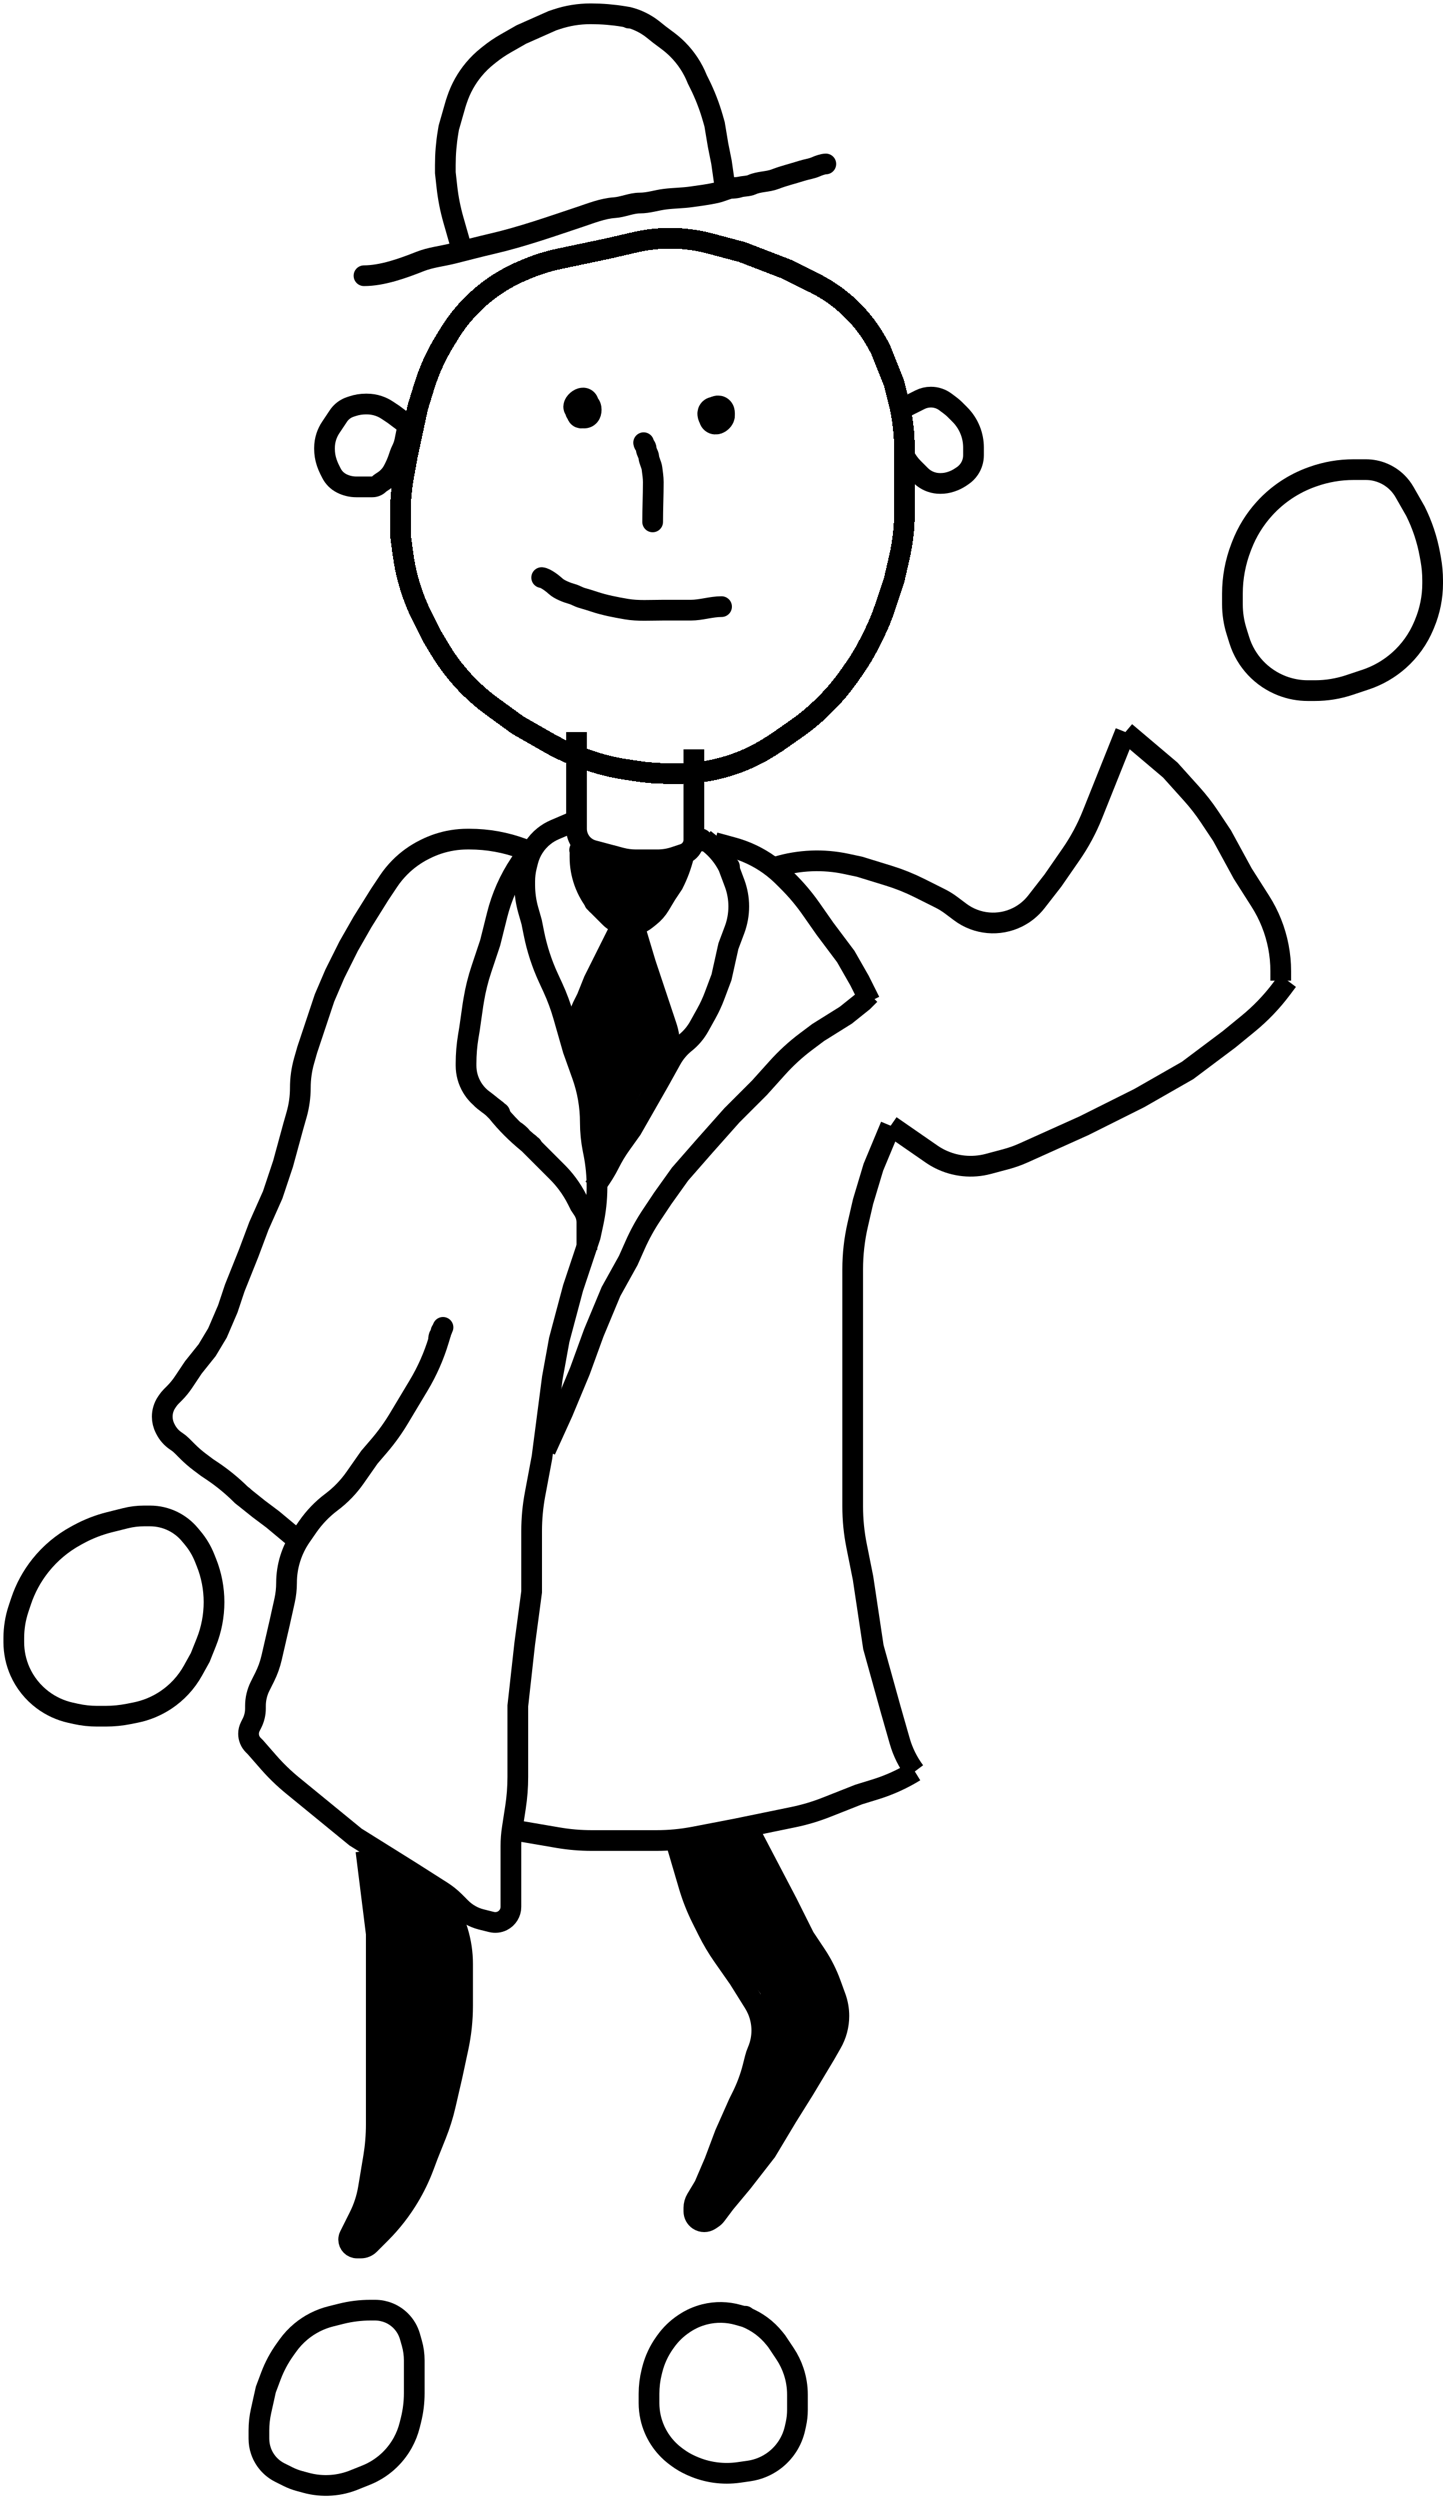 <svg width="209" height="362" viewBox="0 0 209 362" fill="none" xmlns="http://www.w3.org/2000/svg">
<path d="M98 267L99.772 273.023C100.256 274.671 100.886 276.273 101.655 277.809L102.545 279.589C103.181 280.861 103.91 282.085 104.725 283.25L107 286.5L109.193 290.008C109.397 290.336 109.578 290.681 109.73 291.036V291.036C110.537 292.919 110.543 295.066 109.736 296.949V296.949C109.579 297.316 109.451 297.695 109.355 298.082L109.078 299.188C108.694 300.725 108.143 302.215 107.434 303.632L107 304.5L105 309L103.5 313L102 316.5L100.851 318.415C100.621 318.798 100.5 319.236 100.5 319.682V320.197C100.5 320.699 100.751 321.167 101.168 321.445V321.445C101.672 321.781 102.328 321.781 102.832 321.445L103.193 321.204C103.396 321.069 103.575 320.9 103.721 320.705L105 319L107.5 316L111 311.5L114 306.5L116.5 302.5L119.5 297.5L120.456 295.827C121.14 294.63 121.5 293.275 121.5 291.896V291.896C121.5 290.972 121.339 290.056 121.023 289.188L120.311 287.231C119.772 285.749 119.058 284.337 118.183 283.025L116.5 280.5L114 275.5L108.5 265" stroke="black" stroke-width="3"/>
<path d="M129 163L134.919 167.098C135.306 167.366 135.711 167.606 136.132 167.816V167.816C138.302 168.901 140.794 169.155 143.139 168.53L145.675 167.853C146.557 167.618 147.418 167.312 148.251 166.937L157 163L165 159L172 155L178 150.5L180.776 148.229C182.585 146.748 184.209 145.055 185.612 143.184L186.5 142" stroke="black" stroke-width="3"/>
<path d="M76 124L75.287 125.069C73.774 127.34 72.662 129.853 72 132.5V132.5L71 136.5L70 139.5L69.719 140.341C69.241 141.778 68.875 143.25 68.626 144.744L68.5 145.5L68 149L67.829 150.027C67.61 151.34 67.5 152.669 67.5 154V154V154.292C67.5 155.41 67.804 156.506 68.379 157.464V157.464C68.789 158.148 69.328 158.746 69.966 159.225L70.468 159.601C70.822 159.867 71.157 160.157 71.471 160.471L72 161V161C73.329 162.662 74.838 164.171 76.5 165.5V165.5L79 168L80.721 169.721C81.24 170.24 81.721 170.795 82.161 171.382V171.382C82.719 172.126 83.209 172.919 83.625 173.75L84 174.5L84.445 175.168C84.807 175.71 85 176.348 85 177V177V179V181" stroke="black" stroke-width="3"/>
<path d="M83.5 106V110.5V113.5V116.5V120V120C83.5 121.474 84.491 122.764 85.916 123.144L89.907 124.209C90.633 124.402 91.38 124.5 92.131 124.5H95.212C96.065 124.5 96.913 124.362 97.722 124.093L99.013 123.662C99.333 123.556 99.624 123.376 99.863 123.137V123.137C100.271 122.729 100.5 122.176 100.5 121.599V119V115.5V111.5V108.5" stroke="black" stroke-width="3"/>
<path d="M83 119L80.344 120.138C79.784 120.378 79.259 120.693 78.783 121.074V121.074C77.626 121.999 76.805 123.278 76.446 124.715L76.267 125.431C76.09 126.141 76 126.87 76 127.602V128.137C76 129.373 76.172 130.603 76.512 131.791L77 133.5L77.329 135.143C77.775 137.373 78.481 139.543 79.435 141.608L80.062 142.967C80.686 144.32 81.206 145.72 81.615 147.153L83 152L84.323 155.704C85.102 157.885 85.5 160.184 85.5 162.499V162.499C85.5 163.83 85.631 165.157 85.892 166.462L85.985 166.926C86.655 170.273 86.631 173.722 85.916 177.06L85.5 179L83 186.5L81 194L80 199.5L78.5 211L77.497 216.351C77.166 218.113 77 219.902 77 221.695V224.5V230.5L76 238L75 247V253V257.282C75 258.759 74.887 260.233 74.663 261.692L74.192 264.748C74.064 265.582 74 266.423 74 267.266V276.101C74 276.958 73.516 277.742 72.749 278.126V278.126C72.266 278.367 71.712 278.428 71.188 278.297L69.713 277.928C68.592 277.648 67.569 277.069 66.752 276.252L65.852 275.351C65.285 274.786 64.659 274.283 63.984 273.854L59.5 271L51.5 266L46 261.5L42.37 258.53C41.125 257.512 39.968 256.392 38.909 255.182L37 253L36.676 252.676C36.243 252.243 36 251.656 36 251.045V251.045C36 250.686 36.083 250.333 36.243 250.013L36.5 249.5C36.829 248.842 37 248.117 37 247.382V247C37 246.014 37.23 245.041 37.671 244.158L38.33 242.84C38.775 241.95 39.113 241.01 39.337 240.04L40.5 235L41.218 231.769C41.405 230.926 41.5 230.064 41.5 229.2V229.2C41.5 226.791 42.235 224.439 43.606 222.458L44.565 221.072C45.516 219.7 46.681 218.489 48.017 217.488V217.488C49.331 216.502 50.48 215.314 51.422 213.969L53.5 211L54.909 209.356C55.968 208.121 56.921 206.799 57.758 205.404L59.5 202.5L60.633 200.612C61.873 198.545 62.85 196.332 63.543 194.024L64 192.5" stroke="black" stroke-width="3"/>
<path d="M59 61.5L57 60L56.095 59.397C55.7 59.133 55.272 58.924 54.822 58.774V58.774C54.278 58.593 53.708 58.5 53.134 58.5H53C52.338 58.5 51.68 58.607 51.051 58.816L50.724 58.925C50.575 58.975 50.429 59.035 50.289 59.106V59.106C49.772 59.364 49.331 59.753 49.011 60.234L48.5 61L47.897 61.905C47.633 62.3 47.424 62.728 47.274 63.178V63.178C47.093 63.722 47 64.293 47 64.866V65C47 65.662 47.107 66.32 47.316 66.949L47.348 67.043C47.449 67.347 47.572 67.644 47.715 67.931L48 68.5V68.5C48.325 69.149 48.851 69.675 49.5 70V70V70C50.158 70.329 50.883 70.5 51.618 70.5H52H53.5H53.929C54.295 70.5 54.645 70.355 54.904 70.097V70.097C54.968 70.032 55.038 69.975 55.114 69.924L55.57 69.62C56.179 69.214 56.672 68.655 57 68V68L57.146 67.707C57.382 67.236 57.584 66.749 57.75 66.25L57.877 65.868C57.959 65.623 58.058 65.384 58.173 65.153V65.153C58.39 64.72 58.548 64.259 58.643 63.784L59 62" stroke="black" stroke-width="3"/>
<g filter="url(#filter0_d_110_61)">
<path d="M81.031 33.467L88 32L92.008 31.075C93.664 30.693 95.358 30.5 97.057 30.5C99.011 30.5 100.956 30.755 102.843 31.258L107.5 32.5L114 35L117.997 36.998C119.329 37.664 120.586 38.469 121.749 39.399C123.896 41.117 125.687 43.236 127.022 45.64L127.5 46.5L129.5 51.5L130.134 54.036C130.709 56.337 131 58.699 131 61.07V63V68.5V70.197C131 72.392 130.751 74.58 130.257 76.718L129.5 80L128.152 84.045C127.718 85.347 127.192 86.616 126.578 87.843L125.955 89.089C125.319 90.361 124.59 91.585 123.775 92.75L122.956 93.92C121.987 95.304 120.899 96.601 119.705 97.796L119.295 98.204C118.101 99.399 116.804 100.487 115.42 101.456L112.5 103.5L111.487 104.145C108.53 106.027 105.205 107.256 101.735 107.752C100.58 107.917 99.414 108 98.247 108H96.718C95.241 108 93.767 107.887 92.308 107.663L90.429 107.374C88.813 107.125 87.22 106.74 85.668 106.223L84.724 105.908C82.912 105.304 81.165 104.523 79.507 103.575L75 101L71.281 98.295C70.095 97.433 68.979 96.479 67.943 95.443C66.32 93.82 64.903 92.005 63.722 90.037L62.5 88L61.167 85.334C59.732 82.465 58.784 79.377 58.36 76.197L58 73.5V70.115C58 68.375 58.157 66.639 58.468 64.927L59 62L60.5 55L61.415 52.027C62.135 49.685 63.15 47.444 64.434 45.357L65.096 44.281C66.029 42.766 67.136 41.364 68.394 40.106C70.446 38.054 72.87 36.413 75.538 35.27L76.123 35.019C77.704 34.341 79.348 33.822 81.031 33.467Z" stroke="black" stroke-width="3" shape-rendering="crispEdges"/>
</g>
<path d="M131 59L133.258 57.871C133.746 57.627 134.284 57.5 134.829 57.5V57.5C135.589 57.5 136.329 57.746 136.937 58.203L137.649 58.736C137.883 58.912 138.104 59.104 138.311 59.311L139.018 60.018C139.666 60.666 140.176 61.439 140.516 62.29V62.29C140.836 63.089 141 63.942 141 64.803V65V65.914C141 66.622 140.79 67.314 140.398 67.903V67.903C140.135 68.297 139.797 68.635 139.403 68.898L139.095 69.103C138.7 69.367 138.272 69.576 137.822 69.726L137.712 69.763C137.24 69.92 136.747 70 136.25 70H136.144C135.717 70 135.294 69.931 134.889 69.796V69.796C134.304 69.601 133.773 69.273 133.337 68.837L133 68.5L132.291 67.791C131.767 67.267 131.331 66.662 131 66V66" stroke="black" stroke-width="3"/>
<path d="M52.719 39.924C55.375 39.924 58.376 38.841 60.843 37.862C62.343 37.266 64.053 37.091 65.621 36.699C67.508 36.227 69.411 35.723 71.306 35.284C75.61 34.286 79.792 32.807 83.982 31.41C85.589 30.875 87.289 30.188 88.987 30.071C90.224 29.986 91.435 29.398 92.666 29.398C93.939 29.398 95.061 28.994 96.3 28.839C97.584 28.678 98.865 28.682 100.142 28.499C101.325 28.33 102.554 28.177 103.707 27.921C104.67 27.707 105.703 27.135 106.706 27.135" stroke="black" stroke-width="3" stroke-linecap="round"/>
<path d="M105.123 27.249C105.773 27.249 106.445 27.312 107.072 27.11C107.658 26.922 108.346 26.995 108.908 26.739C109.945 26.268 111.201 26.355 112.266 25.941C113.538 25.446 114.836 25.148 116.127 24.734C116.798 24.518 117.56 24.428 118.202 24.136C118.545 23.98 119.233 23.74 119.61 23.74" stroke="black" stroke-width="3" stroke-linecap="round"/>
<path d="M67 36.5L65.669 31.843C65.224 30.284 64.91 28.69 64.731 27.078L64.5 25V23.9C64.5 22.303 64.632 20.708 64.895 19.133L65 18.5L66 15L66.196 14.413C66.727 12.818 67.552 11.337 68.628 10.046V10.046C69.208 9.35 69.856 8.715 70.563 8.149L70.911 7.871C71.636 7.291 72.405 6.769 73.211 6.308L75.5 5L80 3L80.628 2.791C82.199 2.267 83.844 2 85.5 2V2H85.6C87.197 2 88.792 2.132 90.368 2.395L91 2.5V2.5C92.318 2.829 93.549 3.439 94.61 4.288L95.5 5L96.773 5.954C97.257 6.318 97.715 6.715 98.143 7.143V7.143C99.368 8.368 100.332 9.83 100.975 11.438L101 11.5L101.295 12.089C102.096 13.693 102.748 15.368 103.24 17.092L103.5 18L104 21L104.5 23.5L105 27" stroke="black" stroke-width="3"/>
<path d="M93.223 64.1C93.26 64.438 93.596 64.633 93.596 64.986C93.596 65.389 93.938 65.771 93.969 66.172C94.011 66.726 94.359 67.258 94.43 67.825C94.514 68.496 94.621 69.124 94.621 69.809C94.621 71.718 94.528 73.716 94.528 75.57" stroke="black" stroke-width="3" stroke-linecap="round"/>
<path d="M78.453 83.631C79.039 83.696 80.054 84.488 80.482 84.885C81.03 85.392 82.151 85.815 82.864 86.013C83.356 86.15 83.803 86.445 84.3 86.583C84.891 86.747 85.463 86.925 86.044 87.119C87.575 87.629 89.139 87.924 90.718 88.196C92.42 88.489 94.227 88.35 95.949 88.35C97.317 88.35 98.685 88.35 100.053 88.35C101.566 88.35 102.984 87.837 104.509 87.837" stroke="black" stroke-width="3" stroke-linecap="round"/>
<path d="M84.031 59.146C82.728 59.146 84.764 57.291 84.764 58.597C84.764 58.894 84.887 59.552 84.662 59.778C84.388 60.052 84.031 60.219 84.031 59.696C84.031 58.828 85.13 58.293 85.13 59.33C85.13 60.325 84.16 60.137 83.848 59.513" stroke="black" stroke-width="4" stroke-linecap="round"/>
<path d="M103.638 60.246C103.638 59.804 104.188 59.709 104.188 60.154C104.188 60.433 103.577 60.902 103.465 60.51C103.409 60.313 103.034 59.749 103.455 59.696C103.78 59.655 104.188 59.229 104.188 59.879" stroke="black" stroke-width="4.5" stroke-linecap="round"/>
<path d="M69.881 159.207C70.019 159.288 70.12 159.427 70.254 159.514C70.379 159.594 70.504 159.711 70.627 159.8C70.913 160.006 71.194 160.212 71.487 160.407C71.593 160.478 71.683 160.576 71.787 160.646C71.852 160.688 71.97 160.766 72.008 160.834C72.093 160.986 72.378 161.027 72.414 161.207" stroke="black" stroke-width="3" stroke-linecap="round"/>
<path d="M74.787 163.9C74.987 164.06 75.177 164.21 75.36 164.394C75.43 164.463 75.493 164.545 75.549 164.626C75.645 164.765 75.808 164.878 75.934 164.992C76.087 165.132 76.239 165.276 76.399 165.407C76.47 165.465 76.558 165.488 76.627 165.554C76.748 165.668 76.906 165.853 77.054 165.927" stroke="black" stroke-width="3" stroke-linecap="round"/>
<path d="M63.533 193.876C63.533 193.723 63.554 193.491 63.653 193.364C63.717 193.282 63.822 193.101 63.822 192.996C63.822 192.918 63.866 192.85 63.875 192.773C63.884 192.686 63.968 192.66 64 192.589C64.056 192.464 64.103 192.316 64.163 192.195" stroke="black" stroke-width="3" stroke-linecap="round"/>
<path d="M102 121.5L102.754 122.103C103.904 123.023 104.841 124.182 105.5 125.5V125.5L106.386 127.861C106.792 128.945 107 130.093 107 131.25V131.25C107 132.407 106.792 133.555 106.386 134.639L105.5 137L104.5 141.5L103.495 144.18C103.165 145.059 102.771 145.912 102.315 146.733L101.277 148.601C100.764 149.525 100.075 150.34 99.25 151V151C98.425 151.66 97.736 152.475 97.223 153.399L95.5 156.5L93.5 160L91.5 163.5L89.907 165.73C89.303 166.575 88.767 167.467 88.302 168.396V168.396C87.768 169.463 87.14 170.48 86.424 171.435L86 172" stroke="black" stroke-width="3"/>
<path d="M101.605 121.767C101.605 121.696 101.689 121.534 101.605 121.492" stroke="black" stroke-width="3" stroke-linecap="round"/>
<path d="M105.658 125.675C105.658 125.614 105.658 125.553 105.658 125.492C105.658 125.456 105.621 125.557 105.59 125.573" stroke="black" stroke-width="3" stroke-linecap="round"/>
<path d="M76 123L75.745 122.904C73.269 121.976 70.645 121.5 68 121.5V121.5H67.699C66.243 121.5 64.796 121.735 63.414 122.195V122.195C62.805 122.398 62.212 122.644 61.639 122.931L61.464 123.018C60.163 123.668 58.976 124.524 57.947 125.553V125.553C57.317 126.183 56.751 126.873 56.257 127.615L55 129.5L52.5 133.5L50.5 137L48.5 141L47 144.5L45.5 149L44.5 152L44.049 153.577C43.685 154.853 43.5 156.173 43.5 157.5V157.5C43.5 158.827 43.315 160.147 42.951 161.423L42.5 163L41 168.5L39.5 173L37.5 177.5L36 181.5L34 186.5L33 189.5L31.5 193L30 195.5L28 198L26.588 200.117C26.197 200.704 25.749 201.251 25.25 201.75L24.814 202.186C24.605 202.395 24.418 202.624 24.254 202.87L24.123 203.065C23.717 203.675 23.5 204.391 23.5 205.124V205.124C23.5 205.7 23.634 206.268 23.892 206.784L23.971 206.941C24.317 207.635 24.84 208.226 25.485 208.657L25.593 208.728C25.863 208.909 26.116 209.116 26.346 209.346L27.164 210.164C27.721 210.721 28.316 211.237 28.945 211.709L30 212.5L30.647 212.931C32.212 213.974 33.67 215.17 35 216.5V216.5L37.5 218.5L39.5 220L42.5 222.5" stroke="black" stroke-width="3"/>
<path d="M35.176 216.613L35.211 216.648" stroke="black" stroke-width="3" stroke-linecap="round"/>
<path d="M103.5 122L106.163 122.726C108.039 123.238 109.81 124.079 111.393 125.209V125.209C112.13 125.735 112.822 126.322 113.462 126.962L114.205 127.705C115.399 128.899 116.487 130.196 117.456 131.58L119.5 134.5L122.5 138.5L124.5 142L126 145" stroke="black" stroke-width="3"/>
<path d="M79 210L81.5 204.5L84 198.5L86 193L88.5 187L91 182.5L91.998 180.255C92.665 178.754 93.458 177.313 94.369 175.947L96 173.5L98.5 170L102 166L106 161.5L110 157.5L112.608 154.603C113.866 153.204 115.258 151.932 116.763 150.803L118.5 149.5L122.5 147L125 145L126 144" stroke="black" stroke-width="3"/>
<path d="M73.5 264.833L80.816 266.085C82.431 266.361 84.067 266.5 85.706 266.5H90.28H95.093C96.932 266.5 98.767 266.325 100.573 265.977L106.518 264.833L114.873 263.118C116.517 262.781 118.129 262.301 119.69 261.685L124.381 259.833L126.756 259.102C128.773 258.481 130.703 257.607 132.5 256.5V256.5" stroke="black" stroke-width="3"/>
<path d="M112.5 125.5V125.5C115.78 124.516 119.256 124.376 122.604 125.094L124.5 125.5L128.706 126.794C130.233 127.264 131.718 127.859 133.147 128.573L136.146 130.073C136.714 130.357 137.256 130.692 137.764 131.073L139.074 132.056C141.48 133.86 144.699 134.15 147.389 132.805V132.805C148.45 132.275 149.378 131.514 150.106 130.578L152.5 127.5L155.135 123.694C156.374 121.904 157.408 119.979 158.217 117.957L160 113.5L163 106" stroke="black" stroke-width="3"/>
<path d="M129 163L126.5 169L125 174L124.243 177.282C123.749 179.42 123.5 181.608 123.5 183.803V187V193V205V213V218.128C123.5 220.038 123.689 221.943 124.063 223.816L125 228.5L126.5 238.5L129 247.5L130.313 252.096C130.767 253.685 131.508 255.178 132.5 256.5V256.5" stroke="black" stroke-width="3"/>
<path d="M163 106L169.5 111.5L172.593 114.937C173.53 115.977 174.39 117.085 175.167 118.25L177 121L180 126.5L182.556 130.516C183.184 131.503 183.719 132.547 184.153 133.633V133.633C185.043 135.857 185.5 138.231 185.5 140.627V142" stroke="black" stroke-width="3"/>
<path d="M84 123.5V124.095C84 126.618 84.885 129.062 86.5 131V131L88.337 132.837C88.773 133.273 89.311 133.604 89.895 133.798V133.798C90.293 133.931 90.714 134 91.133 134V134C92.018 134 92.877 133.699 93.568 133.146L94.153 132.678C94.713 132.229 95.189 131.685 95.558 131.07L96.5 129.5L97.5 128L97.578 127.844C98.191 126.618 98.668 125.329 99 124V124" stroke="black" stroke-width="3"/>
<path d="M89.5 135L87 140L86 142L85 144.5L84.369 145.761C84.126 146.247 84 146.783 84 147.326V147.326C84 147.771 83.915 148.212 83.75 148.626L83 150.5" stroke="black" stroke-width="3"/>
<path d="M92 134.5L93.5 139.5L95 144L96 147L96.526 148.577C96.84 149.519 97 150.506 97 151.5V151.5V153.5" stroke="black" stroke-width="3"/>
<path d="M85.996 129.82C85.996 129.965 86.068 130.084 86.068 130.233C86.068 130.362 86.049 130.5 86.104 130.61" stroke="black" stroke-width="3" stroke-linecap="round"/>
<path d="M86.391 130.826V130.898" stroke="black" stroke-width="3" stroke-linecap="round"/>
<path d="M85.136 125.802C85.136 125.616 85.1 125.42 85.1 125.246C85.1 125.114 84.987 125.016 84.958 124.887C84.909 124.663 84.626 124.541 84.597 124.295C84.582 124.167 84.547 124.072 84.438 124.041C84.405 124.032 84.279 123.779 84.256 123.738C84.137 123.523 84.079 123.266 83.951 123.074" stroke="black" stroke-width="3" stroke-linecap="round"/>
<path d="M86.463 127.236C86.463 126.911 86.456 126.588 86.501 126.267C86.562 125.838 87.334 125.974 87.62 126C89.16 126.142 90.66 126.616 92.206 126.726C93.075 126.787 93.899 126.596 94.754 126.49C94.952 126.466 95.131 126.397 95.326 126.373C95.421 126.361 95.575 126.279 95.667 126.305C95.69 126.311 95.555 126.57 95.544 126.596C95.311 127.162 95.04 127.714 94.794 128.275C94.403 129.165 94.2 130.124 93.606 130.917C93.131 131.55 92.479 131.955 91.704 132.101C90.86 132.261 89.874 132.18 89.137 131.719C88.71 131.45 88.32 131.085 88.013 130.686C87.756 130.352 87.602 129.935 87.395 129.569C87.214 129.251 87.001 128.959 86.766 128.68C86.641 128.53 86.516 128.406 86.763 128.377C87.293 128.315 87.809 128.143 88.326 128.018C89.266 127.79 90.205 127.665 91.173 127.639C91.803 127.622 92.458 127.589 93.087 127.647C93.294 127.666 93.522 127.699 93.705 127.802C93.83 127.873 93.9 127.938 93.891 128.088C93.836 128.941 92.898 129.671 92.246 130.076C91.37 130.618 90.308 130.983 89.325 131.288C89.202 131.326 88.617 131.585 88.617 131.324C88.617 130.827 88.88 130.341 89.151 129.94C89.52 129.394 90.027 128.927 90.727 129.003C91.069 129.04 91.383 129.434 91.249 129.784C91.139 130.072 90.68 130.143 90.411 130.143" stroke="black" stroke-width="3" stroke-linecap="round"/>
<path d="M90.969 135.193C90.969 137.719 89.642 140.043 88.767 142.35C88.369 143.4 88.035 144.52 87.576 145.54C87.07 146.663 86.475 147.898 86.176 149.094C85.914 150.142 85.799 151.079 85.799 152.158C85.799 152.394 85.953 152.705 86.068 152.912C86.25 153.24 86.23 153.627 86.23 153.995C86.23 155.225 86.529 156.643 86.936 157.807C87.375 159.062 87.545 160.415 87.636 161.738C87.675 162.303 87.738 162.842 87.738 163.413C87.738 164.038 87.882 164.547 87.947 165.137C87.958 165.234 88.125 165.963 88.162 165.831C88.198 165.707 88.165 165.54 88.168 165.412C88.184 164.806 88.419 164.247 88.599 163.677C89.694 160.212 91.814 157.372 93.285 154.091C93.765 153.02 94.515 152.068 94.948 150.985C95.302 150.099 94.249 152.76 93.931 153.66C93.594 154.613 93.411 155.687 92.908 156.568C92.127 157.934 94.847 150.692 94.847 152.265C94.847 152.501 94.637 152.627 94.499 152.798C93.859 153.595 93.352 154.512 92.74 155.335C91.916 156.442 91.03 157.518 90.119 158.555C89.554 159.198 89.021 159.962 88.342 160.493C88.018 160.747 87.638 161.027 87.63 160.41C87.598 158.065 87.63 155.717 87.63 153.372C87.63 151.922 87.707 150.698 88.061 149.303C88.302 148.351 88.593 147.506 88.731 146.527C88.975 144.792 89.529 143.309 90.167 141.68C90.305 141.327 90.438 140.961 90.562 140.603C90.659 140.323 90.861 139.469 90.861 139.765C90.861 140.602 91.368 141.481 91.699 142.218C92.184 143.299 92.636 144.476 93.015 145.593C93.537 147.129 93.731 148.77 94.308 150.297C94.513 150.839 94.599 151.424 94.847 151.948C94.959 152.186 95.2 152.729 95.014 152.99C94.667 153.475 94.028 153.876 93.59 154.276C92.853 154.948 92.172 155.679 91.472 156.388C91.166 156.698 90.853 157.027 90.592 157.376C90.478 157.527 90.253 157.56 90.107 157.705C89.992 157.82 89.889 157.946 89.79 158.076C89.717 158.172 89.642 158.47 89.575 158.369C89.531 158.303 89.569 157.915 89.569 157.872C89.569 157.246 89.566 156.62 89.569 155.993C89.582 153.22 89.734 150.427 89.976 147.664C90.125 145.959 90.402 144.367 90.43 142.649C90.445 141.751 90.376 140.326 90.861 139.526C90.939 139.398 91.341 138.709 91.591 138.987C91.705 139.114 91.615 139.634 91.615 139.789C91.615 140.599 91.615 141.409 91.615 142.218C91.615 145.097 91.184 147.918 91.184 150.787C91.184 151.427 91.4 152.027 91.4 152.666C91.4 153.305 91.4 153.943 91.4 154.581C91.4 155.012 91.431 155.355 91.555 154.605C91.917 152.417 92.706 150.302 92.908 148.083C93.013 146.927 92.908 150.404 92.908 151.565" stroke="black" stroke-width="3" stroke-linecap="round"/>
<path d="M85.368 151.997C85.321 151.623 84.65 151.279 84.398 151.027" stroke="black" stroke-width="3" stroke-linecap="round"/>
<path d="M53 268L54.5 280V289.5V300.5V307.6C54.5 309.197 54.368 310.792 54.105 312.367L53.358 316.854C53.12 318.277 52.672 319.656 52.027 320.946L50.628 323.744C50.544 323.912 50.5 324.098 50.5 324.286V324.286C50.5 324.957 51.043 325.5 51.714 325.5H52.268C52.737 325.5 53.186 325.314 53.518 324.982L54.5 324L55.13 323.37C56.704 321.796 58.079 320.035 59.224 318.126V318.126C60.073 316.712 60.791 315.223 61.371 313.678L62 312L63.171 309.073C63.723 307.693 64.168 306.273 64.502 304.824L65.5 300.5L66.356 296.504C66.784 294.507 67 292.47 67 290.428V287V284.36C67 282.795 66.772 281.238 66.322 279.739L66.218 279.395C65.743 277.811 64.992 276.323 64 275V275" stroke="black" stroke-width="3"/>
<path d="M54.371 270.594C54.418 270.965 55.096 271.425 55.31 271.73C55.692 272.276 55.886 273.026 56.363 273.502C56.819 273.958 57.909 274.068 58.5 274.347C58.992 274.579 59.348 274.881 59.813 275.139C60.194 275.351 60.453 275.724 60.846 275.942C61.358 276.227 61.915 276.429 62.441 276.693C63.033 276.989 63.514 277.429 64.129 277.683C64.494 277.833 63.407 276.901 63.191 276.786C61.959 276.134 60.869 275.134 59.636 274.441C58.54 273.824 57.505 273.182 56.477 272.47C56.347 272.38 55.518 271.743 55.518 271.626C55.518 271.165 56.501 271.879 56.54 271.907C57.389 272.525 61.592 275.157 58.5 275.097C57.608 275.08 56.687 274.615 55.883 274.253C55.669 274.157 54.749 273.6 55.122 274.065C55.523 274.566 55.497 276.198 55.497 276.828C55.497 278.706 55.973 280.653 56.248 282.51C56.639 285.148 56.882 287.788 57.145 290.443C57.323 292.249 57.562 294.225 57.562 296.021C57.562 297.513 57.186 298.954 57.186 300.431C57.186 304.453 56.248 308.431 56.248 312.441C56.248 315.451 55.806 319.204 54.559 322.011C54.353 322.476 53.886 324.242 53.152 324.242C53.031 324.242 53.938 322.317 53.996 322.199C54.907 320.35 55.793 318.496 56.623 316.611C57.547 314.514 58.446 312.455 59.167 310.293C59.48 309.355 59.915 308.448 60.335 307.562C60.633 306.931 60.017 309.251 59.959 309.626C59.856 310.299 59.774 311.405 59.334 311.972C59.011 312.387 58.628 312.906 58.416 313.389C58.039 314.253 57.424 315.616 57.374 316.569C57.321 317.567 58.073 315.941 58.145 315.787C59.196 313.569 60.347 311.234 61.096 308.896C61.528 307.547 61.445 306.107 61.732 304.747C61.768 304.572 61.919 302.822 61.836 302.849C61.579 302.935 61.367 304.199 61.304 304.403C60.953 305.543 60.584 306.646 60.105 307.739C59.769 308.508 59.063 310.872 59.063 310.032C59.063 307.105 59.378 304.2 59.626 301.286C59.788 299.379 60.376 293.68 60.376 295.593C60.376 297.551 59.879 299.6 59.532 301.525C59.432 302.08 59.461 303.082 59.157 303.569C58.874 304.02 58.891 302.537 58.781 302.015C58.443 300.398 58.067 298.762 57.791 297.136C57.609 296.066 57.582 296.37 57.416 297.282C57.245 298.223 57.284 299.202 56.999 300.128C56.772 300.864 56.277 298.533 56.258 298.262C56.177 297.087 56.163 295.811 56.394 294.655C56.415 294.552 56.908 293.075 57.145 293.342C57.578 293.829 57.186 296.149 57.186 296.761C57.186 297.376 57.186 297.991 57.186 298.606C57.186 299.242 57.341 297.344 57.374 296.709C57.596 292.434 58.244 288.205 58.124 283.917C58.051 281.288 56.349 278.713 56.248 276.077C56.219 275.331 56.349 275.989 56.436 276.421C56.8 278.241 57.901 280.041 58.583 281.759C60.271 286.013 61.331 290.445 61.836 294.989C62.12 297.546 61.69 300.127 61.69 302.683C61.69 303.232 61.69 303.781 61.69 304.33C61.69 305.649 61.722 304.162 61.607 303.579C61.427 302.671 60.919 301.911 60.575 301.067C60.103 299.912 59.897 298.653 59.636 297.439C59.196 295.384 59.251 293.233 59.251 291.142C59.251 289.369 59.251 291.225 59.251 291.882C59.251 294.856 59.742 297.528 60.522 300.389C60.821 301.485 60.993 303.058 62.347 303.058C63.769 303.058 64.216 299.482 64.359 298.513C64.662 296.461 64.505 294.32 64.505 292.247C64.505 289.648 64.671 287.139 63.942 284.626C63.59 283.415 63.039 282.572 62.347 281.572C61.432 280.251 60.01 279.671 58.875 278.663C58.179 278.044 57.374 277.732 57.374 276.693C57.374 275.913 57.374 276.762 57.374 277.078C57.374 278.607 57.288 280.163 57.416 281.686C57.558 283.377 57.937 285.048 58.124 286.732C58.227 287.652 58.294 288.591 58.979 289.276C59.76 290.056 61.315 290.916 61.315 292.174C61.315 292.685 61.315 294.217 61.315 293.707C61.315 290.934 61.69 288.187 61.69 285.418C61.69 285.165 62.007 282.686 62.065 283.5C62.197 285.346 62.856 287.134 63.191 288.942C63.239 289.201 63.81 291.68 63.452 290.527C62.751 288.269 61.462 286.243 60.658 284.021C60.093 282.461 59.597 280.905 59.105 279.372C58.977 278.974 58.875 278.419 58.875 277.996C58.875 277.505 58.434 276.179 58.781 276.526C59.986 277.731 61.206 278.903 62.587 279.976C63.837 280.949 64.505 281.31 64.505 279.528C64.505 277.89 64.692 282.801 64.692 284.438C64.692 286.806 64.286 289.23 63.379 291.434C62.973 292.418 62.667 293.463 62.211 294.426C62.057 294.752 62.065 294.696 62.065 294.342C62.065 293.28 62.041 292.214 62.107 291.152C62.27 288.542 62.869 286.001 63.014 283.396C63.052 282.72 63.244 282.039 63.389 281.384C63.604 280.419 63.942 279.674 63.942 278.663" stroke="black" stroke-width="3" stroke-linecap="round"/>
<path d="M99.686 267.645C101.502 267.645 103.298 267.678 105.083 267.455C105.77 267.369 106.459 266.716 107.075 266.423C108.292 265.847 107.418 267.025 106.895 267.425C105.753 268.298 104.065 268.749 102.76 269.347C102.158 269.623 101.027 270.178 100.326 269.978C100.312 269.974 101.107 270.076 101.308 270.629C101.673 271.634 102.338 272.571 102.569 273.613C102.813 274.709 103.153 275.757 103.431 276.837C103.95 278.856 105.758 280.521 106.935 282.185C108.033 283.735 109.153 285.404 110.5 286.751C112.232 288.482 112.987 291.26 114.265 293.32C114.531 293.748 114.625 294.418 115.086 294.681C115.175 294.732 114.322 293.623 114.145 293.38C113.428 292.392 112.681 291.472 112.132 290.376C112.054 290.219 111.349 288.793 111.541 289.635C112.13 292.212 112.76 294.933 112.983 297.565C113.055 298.406 113.555 301.894 112.483 302.252" stroke="black" stroke-width="3" stroke-linecap="round"/>
<path d="M102.029 319.734C102.029 317.931 104.165 316.366 104.693 314.688C105.15 313.235 106.025 311.981 106.365 310.452C106.744 308.746 107.225 306.971 107.797 305.315C108.607 302.971 110.571 301.045 111.081 298.606C111.305 297.54 111.708 296.452 112.033 295.412C112.066 295.306 112.123 294.693 112.123 294.891C112.123 295.609 112.098 296.276 111.943 296.984C111.234 300.212 110.454 303.611 109.409 306.747C108.807 308.554 108.039 310.277 107.437 312.084C107.235 312.688 107.124 313.337 106.896 313.927C106.711 314.404 106.257 314.906 106.185 315.409C106.166 315.544 105.99 315.886 106.005 315.819C106.215 314.871 106.529 314.093 106.936 313.206C108.479 309.844 110.531 306.733 112.213 303.442C112.924 302.052 113.944 300.765 114.606 299.367C114.749 299.066 114.707 299.086 114.606 299.447C114.335 300.425 113.645 301.326 113.114 302.171C112.297 303.472 110.508 307.702 110.901 306.216C111.623 303.488 113.808 301.182 114.997 298.656C115.238 298.144 115.573 297.567 115.728 297.024C116.042 295.924 115.751 297.825 115.688 298.065C115.283 299.606 114.943 301.192 114.466 302.711C114.266 303.347 113.925 305.3 113.925 304.634C113.925 303.542 114.308 302.653 114.636 301.62C115.155 299.985 115.604 298.301 116.228 296.703C116.456 296.12 117.094 294.009 116.719 296.032C116.609 296.628 116.629 297.222 116.629 297.825C116.629 297.966 117.26 295.956 117.35 295.582C117.673 294.241 117.741 292.847 118.111 291.516C118.204 291.182 118.102 292.258 117.981 292.528C117.684 293.188 117.294 293.791 117.09 294.49C116.728 295.73 117.132 294.806 117.35 294.14C117.437 293.875 118.147 291.556 118.421 292.788C118.616 293.665 118.612 294.831 118.612 295.722C118.612 297.198 118.792 294.639 118.792 294.23C118.792 292.878 118.792 291.526 118.792 290.175C118.792 288.932 118.792 291.838 118.792 292.087C118.792 293.409 118.562 294.616 118.071 295.842C118.012 295.988 117.393 297.456 116.989 296.904C116.42 296.124 116.404 294.773 116.048 293.88C115.382 292.206 114.719 290.52 114.116 288.823C113.835 288.035 113.523 287.29 113.214 286.52C112.735 285.322 114.171 288.921 114.786 290.054C115.242 290.893 115.801 291.663 116.228 292.518C116.728 293.517 114.93 290.7 114.276 289.794C111.57 286.047 109.049 282.508 107.256 278.239C106.897 277.382 106.774 276.549 106.575 275.655C106.402 274.875 107.476 276.745 107.647 276.947C109.04 278.596 110.46 280.222 111.853 281.873C112.539 282.688 113.247 283.474 113.805 284.387C114.171 284.986 114.463 285.665 114.967 286.169C115.021 286.223 114.094 284.273 113.885 283.866C112.651 281.456 111.201 279.185 109.81 276.867C109.278 275.98 108.457 274.907 108.168 273.893C107.994 273.284 108.642 275.067 108.879 275.655C109.708 277.719 110.577 279.767 111.322 281.863C111.582 282.595 111.816 283.337 112.083 284.066C112.116 284.158 112.473 284.917 112.083 284.527C110.188 282.632 108.075 280.663 106.495 278.499C105.728 277.448 105.179 276.547 104.903 275.305C104.763 274.672 104.349 273.819 104.012 273.272C103.386 272.254 103.635 270.628 105.133 271.61C107.17 272.944 108.904 275.556 109.489 277.898C109.515 278.002 109.752 279.17 109.68 279.15C109.134 278.994 108.39 277.634 108.117 277.197C107.728 276.574 103.945 269.627 105.995 269.627C107.101 269.627 107.273 270.334 107.717 271.159C108.411 272.447 107.581 269.725 107.477 269.266C107.382 268.852 107.286 267.885 107.887 268.365C108.323 268.714 108.448 269.847 108.698 270.348C109.45 271.851 110.267 273.105 111.222 274.494C112.142 275.832 112.862 277.326 113.785 278.639C115.733 281.411 115.856 285.154 117.17 288.192C117.678 289.368 117.973 290.905 118.251 292.157C118.281 292.292 118.595 293.197 118.311 292.758C117.469 291.457 116.138 290.576 115.367 289.153C114.58 287.7 113.905 285.991 113.425 284.407C113.378 284.253 112.915 282.567 113.314 282.905C114.128 283.593 114.835 284.439 115.557 285.218C116.504 286.239 117.637 287.146 118.391 288.332C118.576 288.622 118.744 288.852 119.012 289.053C120.03 289.817 117.435 287.055 116.619 286.079C114.546 283.598 112.573 280.924 111.362 277.918C110.643 276.133 109.12 274.429 107.987 272.871C107.365 272.015 107.151 271.574 106.175 271.249" stroke="black" stroke-width="3" stroke-linecap="round"/>
<path d="M114.284 294.682C114.284 296.424 113.181 297.811 112.662 299.368" stroke="black" stroke-width="3" stroke-linecap="round"/>
<path d="M91.093 2.62C91.089 2.589 91.082 2.597 91.059 2.586" stroke="black" stroke-width="3" stroke-linecap="round"/>
<path d="M190 69.071L190.135 69.023C192.031 68.346 194.029 68 196.042 68H196.5H197.828C199.539 68 201.18 68.68 202.389 69.889C202.795 70.295 203.144 70.752 203.429 71.25L205 74C205.995 75.99 206.702 78.111 207.1 80.3L207.222 80.971C207.407 81.988 207.5 83.02 207.5 84.054V84.466C207.5 86.469 207.103 88.452 206.333 90.3L206.22 90.572C205.417 92.499 204.19 94.22 202.629 95.607C201.224 96.856 199.581 97.806 197.797 98.401L195.433 99.189C193.822 99.726 192.134 100 190.435 100H189.432C188.155 100 186.889 99.765 185.696 99.306C182.73 98.165 180.447 95.731 179.499 92.697L179.1 91.419C178.702 90.147 178.5 88.822 178.5 87.489V85.965C178.5 83.675 178.922 81.404 179.744 79.266L179.857 78.973C180.612 77.008 181.727 75.201 183.143 73.643C185.019 71.579 187.374 70.009 190 69.071Z" stroke="black" stroke-width="3"/>
<path d="M15.863 220.409L18.17 219.833C19.053 219.612 19.96 219.5 20.871 219.5H21.722C22.891 219.5 24.045 219.772 25.091 220.295C26.02 220.76 26.843 221.412 27.509 222.211L27.923 222.707C28.636 223.564 29.211 224.527 29.625 225.563L29.903 226.257C30.628 228.069 31 230.025 31 231.977C31 233.959 30.622 235.945 29.886 237.785L29 240L27.946 241.897C26.996 243.607 25.65 245.066 24.022 246.152C22.687 247.042 21.19 247.662 19.617 247.977L18.668 248.166C17.559 248.388 16.43 248.5 15.299 248.5H14.055C13.021 248.5 11.991 248.387 10.982 248.163L10.212 247.992C8.754 247.668 7.374 247.031 6.179 246.134C4.756 245.067 3.621 243.647 2.898 242.022C2.306 240.689 2 239.246 2 237.788V237.167C2 235.732 2.231 234.306 2.685 232.945L3.048 231.856C3.678 229.967 4.637 228.204 5.881 226.649C7.28 224.901 9.012 223.448 10.978 222.375L11.361 222.166C12.781 221.392 14.294 220.801 15.863 220.409Z" stroke="black" stroke-width="3"/>
<path d="M47.925 335.394L49.401 335.025C50.795 334.676 52.227 334.5 53.664 334.5H54H54.325C55.718 334.5 57.053 335.053 58.038 336.038C58.669 336.669 59.129 337.45 59.374 338.308L59.649 339.272C59.882 340.087 60 340.93 60 341.777V344.5V346.509C60 347.831 59.838 349.149 59.517 350.432L59.338 351.149C59.114 352.046 58.773 352.909 58.324 353.717C57.144 355.841 55.269 357.493 53.013 358.395L51.5 359C49.234 359.971 46.705 360.147 44.326 359.498L43.332 359.227C42.779 359.076 42.242 358.871 41.728 358.614L40.532 358.016C39.231 357.366 38.242 356.225 37.782 354.844C37.595 354.285 37.5 353.699 37.5 353.11V351.912C37.5 350.974 37.603 350.038 37.806 349.121L38.5 346L39.236 344.036C39.743 342.684 40.425 341.405 41.264 340.231L41.683 339.644C42.225 338.884 42.863 338.198 43.58 337.6C44.844 336.547 46.329 335.793 47.925 335.394Z" stroke="black" stroke-width="3"/>
<path d="M99.042 336.472L99.153 336.398C100.044 335.804 101.031 335.367 102.071 335.107C103.662 334.709 105.33 334.737 106.907 335.188L108 335.5C109.639 336.155 111.08 337.224 112.182 338.603L112.5 339L113.707 340.81C114.233 341.6 114.652 342.456 114.952 343.356C115.315 344.445 115.5 345.585 115.5 346.733V348.945C115.5 349.646 115.423 350.345 115.271 351.03L115.141 351.616C114.727 353.477 113.662 355.129 112.137 356.272C111.063 357.078 109.803 357.6 108.475 357.789L106.999 358C104.713 358.327 102.381 358.003 100.27 357.065L100.07 356.976C99.359 356.66 98.686 356.264 98.063 355.797L97.844 355.633C96.009 354.257 94.727 352.269 94.229 350.03C94.077 349.345 94 348.646 94 347.945V346.622C94 345.545 94.132 344.472 94.393 343.427L94.469 343.123C94.82 341.72 95.431 340.396 96.272 339.219L96.423 339.008C97.135 338.011 98.023 337.152 99.042 336.472Z" stroke="black" stroke-width="3"/>
<path d="M107.949 335.379V335.423" stroke="black" stroke-width="3" stroke-linecap="round"/>
<defs>
<filter id="filter0_d_110_61" x="52.5" y="29" width="84" height="88.5" filterUnits="userSpaceOnUse" color-interpolation-filters="sRGB">
<feFlood flood-opacity="0" result="BackgroundImageFix"/>
<feColorMatrix in="SourceAlpha" type="matrix" values="0 0 0 0 0 0 0 0 0 0 0 0 0 0 0 0 0 0 127 0" result="hardAlpha"/>
<feOffset dy="4"/>
<feGaussianBlur stdDeviation="2"/>
<feComposite in2="hardAlpha" operator="out"/>
<feColorMatrix type="matrix" values="0 0 0 0 0 0 0 0 0 0 0 0 0 0 0 0 0 0 0.25 0"/>
<feBlend mode="normal" in2="BackgroundImageFix" result="effect1_dropShadow_110_61"/>
<feBlend mode="normal" in="SourceGraphic" in2="effect1_dropShadow_110_61" result="shape"/>
</filter>
</defs>
</svg>
